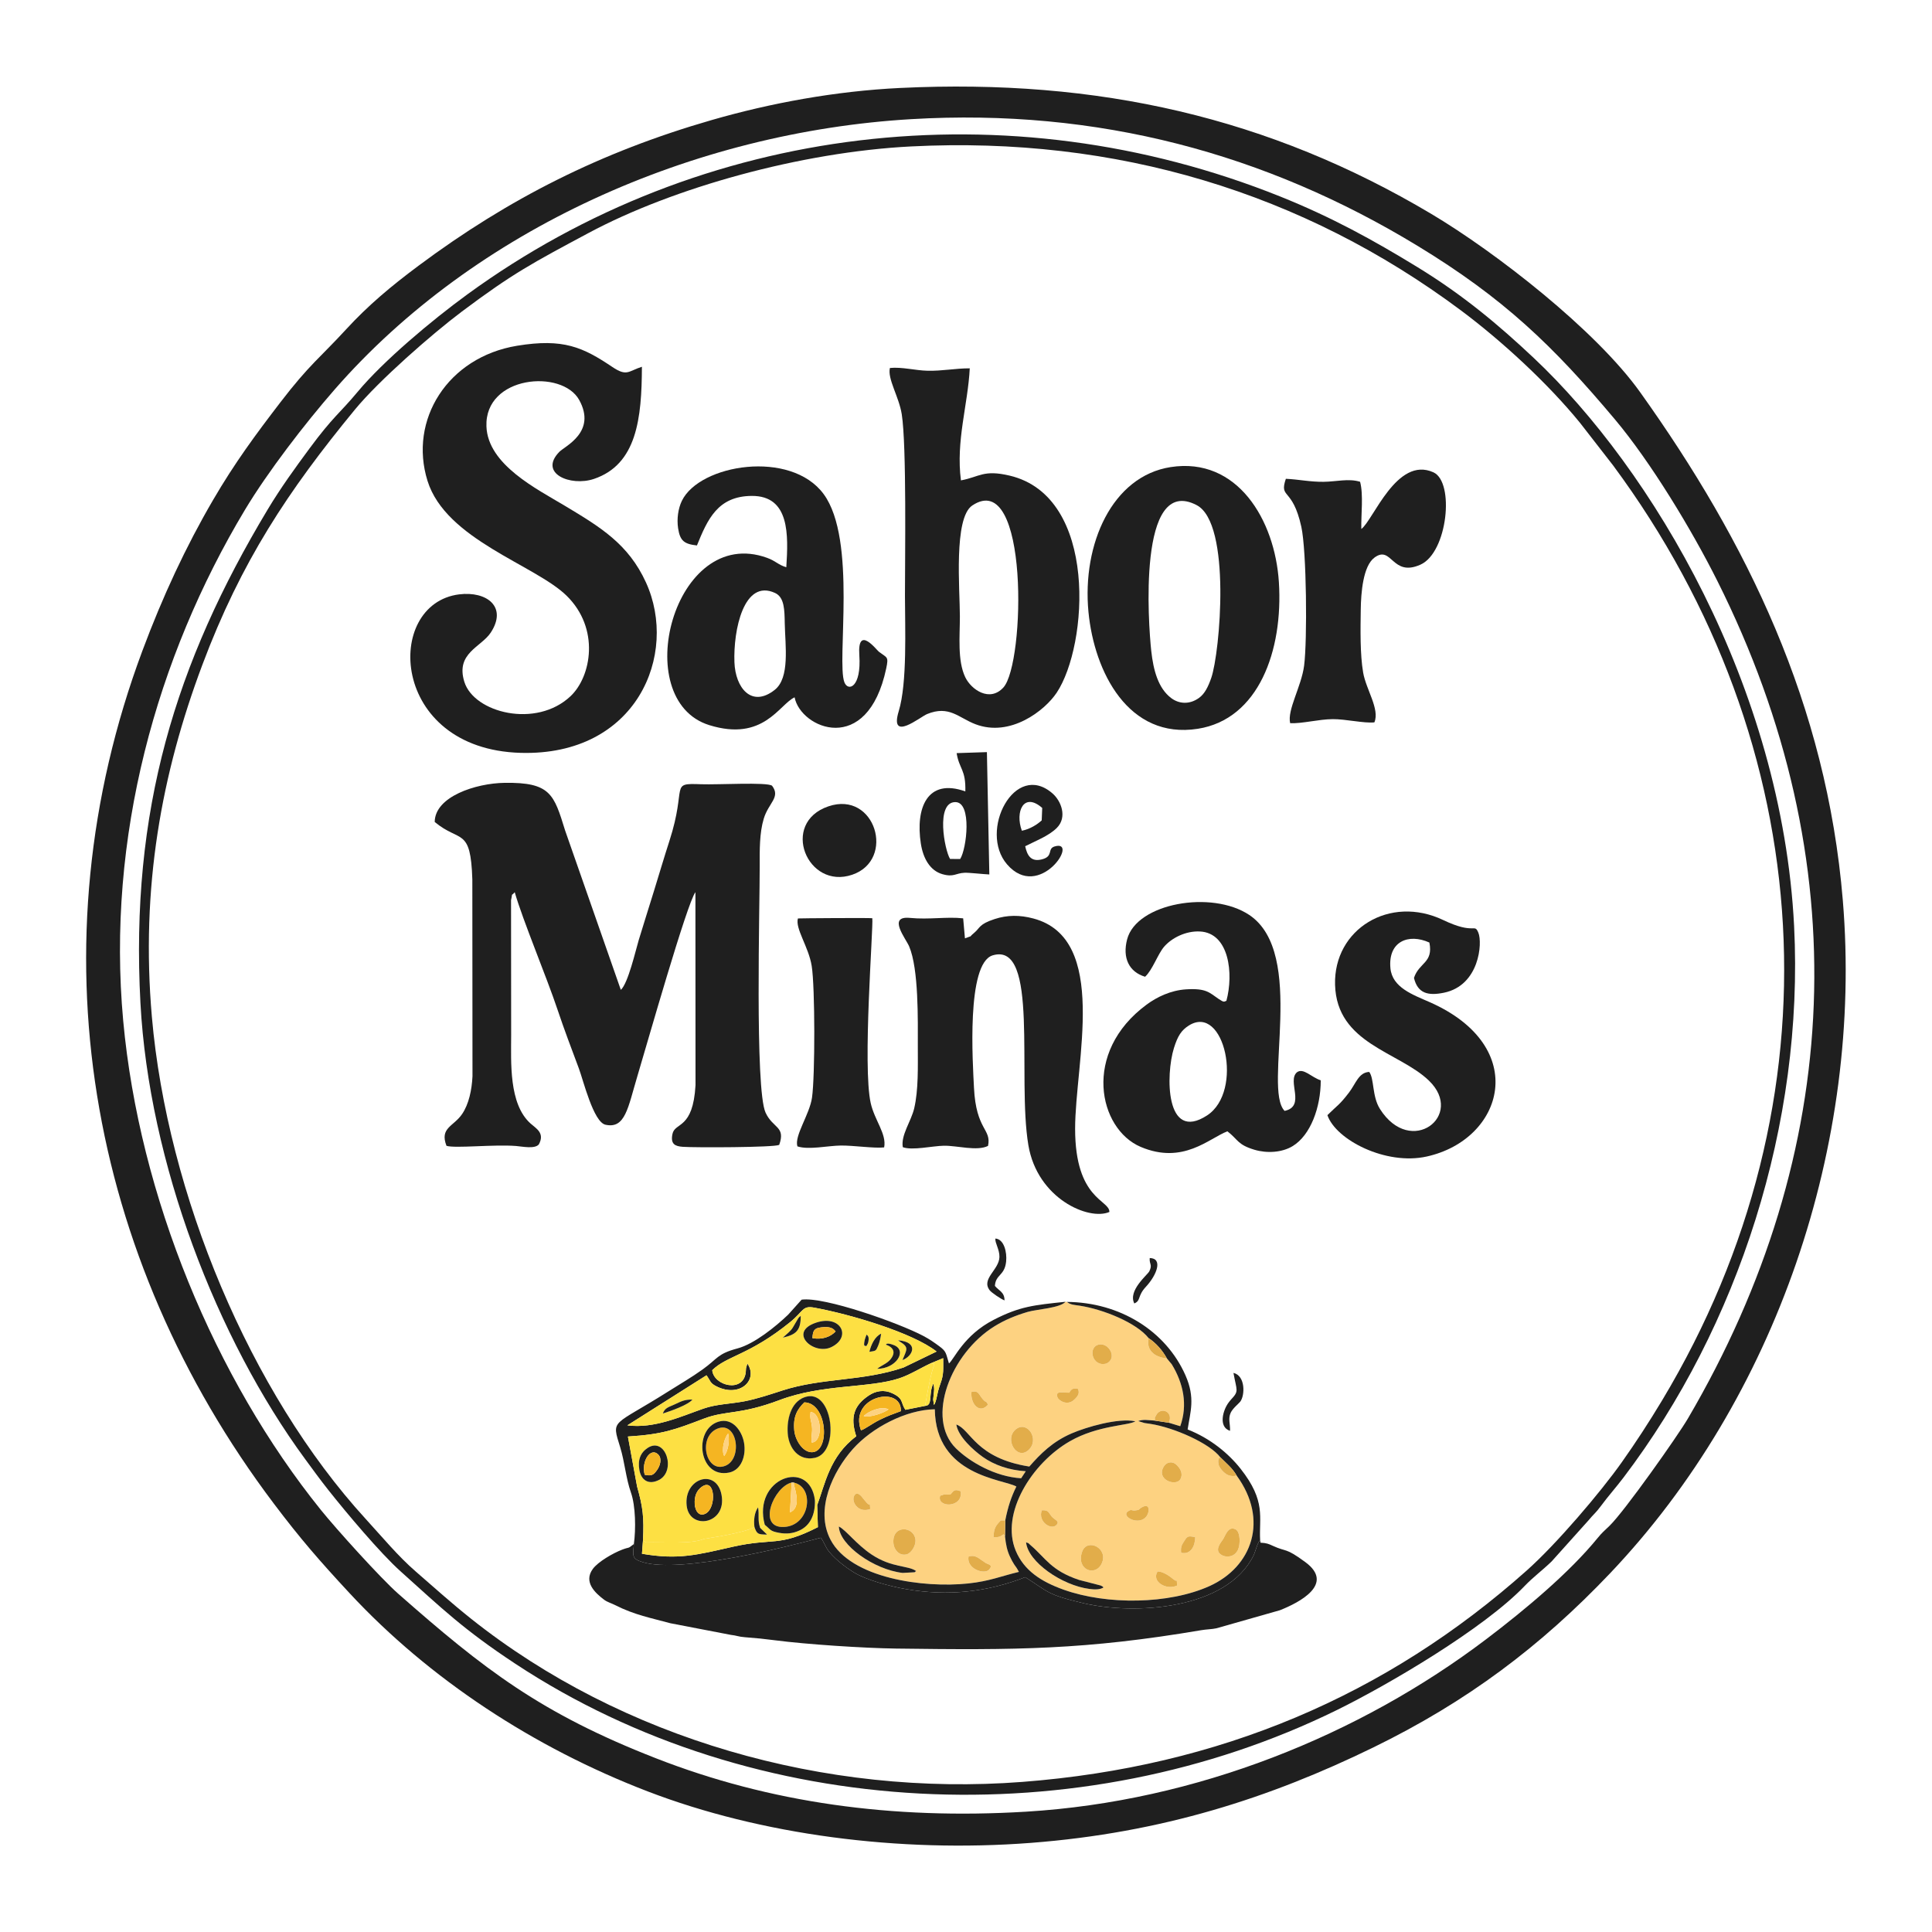 <?xml version="1.0" encoding="UTF-8"?>
<!DOCTYPE svg PUBLIC "-//W3C//DTD SVG 1.1//EN" "http://www.w3.org/Graphics/SVG/1.1/DTD/svg11.dtd">
<!-- Creator: CorelDRAW -->
<svg xmlns="http://www.w3.org/2000/svg" xml:space="preserve" width="2000mm" height="2000mm" version="1.1" style="shape-rendering:geometricPrecision; text-rendering:geometricPrecision; image-rendering:optimizeQuality; fill-rule:evenodd; clip-rule:evenodd"
viewBox="0 0 200000 200000"
 xmlns:xlink="http://www.w3.org/1999/xlink"
 xmlns:xodm="http://www.corel.com/coreldraw/odm/2003">
 <defs>
  <style type="text/css">
   <![CDATA[
    .str0 {stroke:#2D1008;stroke-width:7.62;stroke-miterlimit:22.926}
    .fil0 {fill:#1F1F1F}
    .fil4 {fill:#E2AD4A}
    .fil3 {fill:#F5B522}
    .fil1 {fill:#FDD281}
    .fil2 {fill:#FDE043}
   ]]>
  </style>
 </defs>
 <g id="Camada_x0020_1">
  <g id="_2023012557744">
   <path class="fil0" d="M94316.88 12335.21c19362.7,-1146.22 36746.31,3582.21 52417.69,13108.25 8906.45,5413.93 14014.68,10319.81 20443.84,17975.59 3685.57,4388.83 7907.61,11340.25 10603.36,16722.73 14495.36,28942.6 13123.56,59115.37 -3046.29,86695.74 -1088.25,1856.05 -6550.84,9584.28 -8106.66,11102.91 -608.66,594.17 -746.19,665.53 -1257.23,1291.42 -2893.17,3543.11 -7410.79,7344.61 -11530.56,10465.54 -13094.86,9920.33 -29988.75,16783.16 -47625.28,17847.35 -13898.47,838.88 -26535.05,-934.59 -38282.99,-5517.28 -11978.16,-4672.65 -17815.9,-9216.52 -26707.85,-17044.83 -1798.9,-1583.71 -6401.83,-6680.72 -8004.95,-8670.47 -10979.05,-13625.04 -18795.6,-32470.41 -20465.72,-50636.84 -1742.57,-18951.46 3441.67,-37634.41 12602.14,-52896.48 2361.61,-3934.38 6202.22,-8926.68 9291.98,-12465.14 14486.34,-16589.84 37078.52,-26641.41 59668.52,-27978.49zm-1129.27 -3230.3c-6736.5,325.38 -13442.11,1571.13 -19518.82,3323.82 -11496.38,3315.61 -21028.17,8141.11 -30314.68,15057.53 -2890.43,2152.72 -5252.87,4135.91 -7523.16,6606.9 -2679.35,2916.14 -3800.14,3636.08 -6799.4,7546.68 -2550.28,3324.91 -4729.8,6266.75 -6991.34,10147.82 -2798.01,4801.71 -5185.33,9911.85 -7307.42,15601.12 -11388.11,30529.86 -5635.68,62733.12 13607.26,88254.02 2760.28,3660.96 4756.32,5952.3 7849.36,9284.05 8251.31,8888.4 19085.17,15997.87 30869.47,20521.77 11682.86,4485.35 25985.45,6372.57 39643.85,5326.15 13608.63,-1042.59 24788.65,-4678.66 35428.64,-9864.82 9753.81,-4754.13 17380.06,-10505.19 24554.6,-18055.7 17156.11,-18054.88 26178.22,-44398.8 24081.83,-69651.46 -1683.51,-20282.24 -9919.78,-37111.34 -20986.06,-52608.55 -4592.53,-6431.35 -14947.61,-14484.43 -21609.74,-18448.89 -16756.64,-9972.01 -34467.81,-14031.35 -54984.39,-13040.44z"/>
   <path class="fil0" d="M94318.71 15158.52c21253.24,-1079.51 40573.95,4787.05 56904.96,16965.74 4164.04,3105.52 8978.89,7519.47 12339.22,11647.81l3433.65 4419.4c21415.13,28942.49 23751.55,65661.46 5072.66,96759.97 -1386.1,2307.81 -2749.31,4394.05 -4191.83,6432.33 -2223.6,3142.03 -6754.2,8451.8 -9810.11,11175.77 -14550.56,12970.14 -31862.69,20335.08 -52222.57,21902.15 -20422.01,1571.97 -41458.32,-4466.55 -57079.38,-16889.44 -2056,-1634.93 -3865.07,-3273.13 -5727.29,-4887.89 -1843.96,-1598.95 -3401.22,-3495.78 -5175.41,-5435.13 -11998.83,-13114.3 -20546.29,-33683.49 -22140.88,-51981.38 -1166.72,-13389.56 994.74,-25168.18 5223.1,-36439.61 4010.6,-10691.21 8882.68,-18024.54 15799.58,-26433.83 2463.15,-2994.87 7999.39,-7843.51 11073.84,-10147.78 5285.24,-3961 7266.01,-4998.53 13106.13,-8126.94 8773.67,-4699.84 22011.97,-8383.13 33394.33,-8961.17zm-79780.05 88680.72c882.19,16452.56 7866.68,34703.85 17058.68,47219.4 790.89,1077.05 1526.73,2092.51 2370.77,3159.75 1894.38,2394.75 5392.89,6555.79 7484.85,8433.81 4291.04,3852.81 6519.27,6032.8 11891.18,9576.55 24826.15,16376.53 58455.4,17860.48 85043.21,4797.68 5358.28,-2632.67 15221.26,-8431.64 19449.07,-12852.94 856.57,-895.82 1846.96,-1627.85 2779.3,-2525.84l3822 -4258.06c538.8,-655.72 757.38,-767.19 1284.45,-1484.77 718.67,-978.12 1555.35,-1913.18 2346.24,-2954.8 11879.19,-15650.5 18685.98,-36619.22 17657.44,-57067.94 -1249.02,-24828.33 -14735.06,-47333.32 -26967.99,-58841.04 -3632.05,-3416.48 -7295.72,-6496.65 -12046.52,-9402.4 -4554.58,-2785.84 -8841.53,-5152.79 -14176.64,-7293.54 -28197.12,-11312.86 -59893.29,-7561.71 -84168.93,10139.6 -3673.47,2678.46 -8681.55,6875.48 -11360.82,10098.45 -1841.24,2214.61 -2498.32,2504.59 -4975.37,5856.75 -1458.87,1974.5 -2961.08,4041.67 -4316.93,6299.06 -9566.19,15928.21 -14242.05,31181.36 -13173.99,51100.28z"/>
  </g>
  <g id="_2023012595712">
   <path class="fil0" d="M45001.89 85089.48c2618.83,2187.03 3723.26,481.87 3894.13,5954.19l15.95 20376.27c-71.88,1440.02 -380.36,2871.94 -1065.55,3892.74 -878.73,1308.86 -2353.15,1418.21 -1626.85,3302.63 886.56,283.03 4893.69,-163.89 7204.05,17.9 636.53,50.06 1941.19,335.88 2357.34,-166.13 644.92,-1182.44 -284.14,-1646.14 -860.54,-2162.69 -2266.18,-2031.81 -2005.8,-6365.87 -2005.25,-9151.39l-11.46 -13971.8c206.95,-929.63 -72.72,-286.94 381.19,-818.88 857.47,2968.71 3284.73,8725.18 4434.46,12165.41 663.38,1984.54 1438.91,4030.33 2207.72,6086.75 462.86,1237.83 1506.87,5539.45 2748.89,5816.6 2057.54,458.94 2330.22,-1776.19 3300.68,-5009.74 1010.45,-3366.12 5134.19,-17899.5 6014.04,-19064.05l10.07 19974.65c-260.66,4625.2 -2129.42,3810.52 -2387.27,5056.17 -219.55,1060.8 274.07,1272.23 1071.69,1330.4 1242.86,90.61 9432.47,69.08 9978.66,-199.69 691.07,-1942.31 -664.22,-1697.04 -1414.01,-3345.14 -1114.77,-2450.2 -592.07,-21574.37 -604.09,-25542.9 -5.04,-1624.61 -31.33,-3391.85 418.94,-4883.06 499.5,-1652.85 1766.96,-2211.63 860.55,-3408.07 -517.39,-396.85 -5608.8,-90.33 -7334.93,-154.65 -3353.81,-124.74 -1429.95,98.16 -3289.49,5859.1 -543.4,1683.34 -1063.31,3440.79 -1617.89,5239.91 -518.51,1682.5 -1047.65,3337.32 -1564.2,5041.35 -297.01,979.41 -1098.55,4484.53 -1850.86,5144.83l-5769.61 -16505.62c-1154.49,-3738.64 -1503.8,-4994.64 -6262.68,-4925 -2998.35,43.9 -7218.58,1428.83 -7233.68,4049.91z"/>
   <path class="fil0" d="M66450.13 37967.73c-1411.5,448.03 -1539.59,1042.33 -3061.28,20.7 -3043.38,-2043.28 -5062.32,-2983.81 -9856.44,-2196.82 -7196.49,1181.61 -11246.13,7690.95 -9273.61,13994.73 1905.12,6089.56 11133.14,8687.98 14392.43,11878.19 3472.67,3399.4 2569.33,8367.47 412.51,10404.59 -3562.17,3364.72 -10001.03,1723.61 -10996.38,-1490.08 -922.63,-2979.06 1747.66,-3581.75 2740.21,-5100.36 1743.19,-2666.67 -424.54,-4306.93 -3279.98,-3949.24 -7817.36,979.13 -7196.77,16015.36 6358.32,16406.06 12032,346.51 16377.53,-10195.12 12987.08,-17632.97 -1818.7,-3990.07 -4714.69,-5730.46 -8382.86,-7933.43 -2912.49,-1749.34 -7988.52,-4259.38 -8134.78,-8223.72 -194.37,-5268.44 7831.06,-5963.42 9606.69,-2732.66 1821.22,3313.54 -1478.34,4770.06 -2052.5,5355.69 -2194.86,2239.05 1149.17,3627.06 3573.07,2809.86 4449.57,-1499.88 4949.62,-6285.61 4967.52,-11610.54z"/>
   <path class="fil0" d="M99367.11 63820.79c0,-2770.14 -668.97,-10191.77 1283.69,-11494.2 5888.75,-3927.97 5484.07,16358.79 3218.46,18843.11 -1412.06,1548.26 -3327.81,229.89 -3948.96,-1071.42 -816.64,-1710.75 -553.19,-4245.68 -553.19,-6277.49zm108.8 -14091.5c-534.73,-4098.58 720.99,-7818.76 913.4,-11599.91 -1480.3,-5.03 -2826.91,282.75 -4346.64,250.86 -1295.72,-26.84 -2671.7,-412.79 -3919.03,-286.94 -273.52,1127.36 936.62,2962 1224.68,4785.73 515.71,3265.44 330.01,15081.25 332.53,18810.67 2.23,3273.82 250.02,8994.77 -643.81,11930.76 -991.99,3258.44 2220.03,591.5 2932.63,299.8 2294.7,-938.57 3264.32,387.35 5010.59,1051.85 3611.95,1373.74 7165.16,-1407.87 8400.47,-3253.14 3270.75,-4885.29 4334.34,-20316.41 -4866.55,-22483.3 -2717.56,-639.89 -3095.4,132.28 -5038.27,493.62z"/>
   <path class="fil0" d="M76027.74 68556.46c-123.62,-3314.94 965.7,-8676.79 4210.44,-7170.21 976.89,453.63 972.14,1771.16 999.55,3142.11 46.14,2329.09 549.27,5636.48 -1042.62,6889.69 -2395.38,1886.1 -4068.65,-211.71 -4167.37,-2861.59zm-3881.27 -12090.46c1095.47,-2695.19 2147.31,-5106.23 5670.04,-5129.44 3949.24,-26.01 3795.14,4042.36 3581.47,7383.31 -856.07,-249.47 -1053.8,-634.57 -1997.41,-975.77 -9638.86,-3484.7 -14377.04,14713.76 -5971.81,17321.98 5612.15,1741.51 7220.82,-2133.89 8829.21,-2880.34 608,3205.59 7534.05,6208.14 9483.92,-2994.99 265.96,-1254.6 92.85,-1074.22 -756.23,-1720.26 -256.74,-195.49 -2244.64,-2833.06 -2028.18,360.22 226.82,3341.79 -1167.06,3797.09 -1548.53,2791.95 -833.42,-2194.29 1336.54,-14732.5 -2140.33,-19469.57 -3403.59,-4636.94 -12842.76,-3106.58 -14682.72,694.43 -382.03,788.95 -536.41,1870.44 -389.58,2832.5 200.52,1315.3 632.34,1636.64 1950.15,1785.98z"/>
   <path class="fil0" d="M95012.36 108336.84c0,2047.2 72.43,4497.11 -374.48,6397.2 -316.59,1345.21 -1397.8,2777.69 -1181.33,4021.66 977.17,363.86 3069.67,-128.64 4243.73,-150.46 1359.76,-25.45 3447.5,593.18 4580.17,17.34 376.99,-1782.62 -1239.51,-1600.28 -1454.29,-6016 -121.1,-2488.51 -818.32,-12881.92 1936.44,-13709.19 4850.05,-1456.52 2502.77,12551.35 3693.05,19647.16 931.03,5548.95 6266.31,7843.65 8387.61,6917.38 31.33,-1264.95 -3543.15,-1257.12 -3548.18,-8600.72 -4.76,-6864.52 3547.34,-19694.42 -4323.99,-21780.21 -1396.96,-370.28 -2686.52,-373.64 -4018.32,62.93 -1626.84,533.05 -1484.49,902.78 -2097.81,1415.97 -722.39,604.65 26.29,186.82 -964.58,578.08l-183.47 -2071.8c-1696.76,-190.46 -3521.33,149.35 -5520.14,-45.59 -2352.87,-229.33 -419.79,2128.58 -70.2,2953.61 995.91,2352.59 895.51,7587.47 895.79,10362.64z"/>
   <path class="fil0" d="M123056.64 106169.4c3680.47,-2343.65 5736.89,6804.39 1896.17,9301.29 -4342.17,2822.72 -4281.21,-4254.63 -3427.37,-6978.07 392.94,-1253.76 764.34,-1834.64 1531.2,-2323.22zm-4518.64 -5057.01c761.82,-683.24 1316.13,-2352.6 1975.03,-3113.3 769.66,-888.51 2214.72,-1648.1 3707.88,-1572.59 3034.99,153.54 3492.25,4382.44 2737.14,7174.68 -248.07,88.93 -224.3,205 -835.1,-211.43 -918.44,-626.47 -1243.14,-1101.07 -3319.69,-974.38 -1637.48,99.57 -3069.39,816.36 -4108.37,1583.22 -6710.14,4952.13 -4982.34,12871.85 -610.8,14726.91 4408.45,1870.44 7096.09,-906.97 8978.27,-1612.02 1117.29,861.38 1029.75,1377.66 2793.64,1907.07 1293.2,388.19 2867.18,296.17 3971.88,-382.59 1841.08,-1130.71 2897.95,-4001.81 2896.28,-6804.39 -953.96,-298.13 -1803.6,-1332.07 -2466.7,-829.5 -1056.32,904.45 956.47,3523.01 -1275.58,3995.1 -2272.89,-2305.33 2303.09,-16298.11 -3654.74,-20281.74 -3882.67,-2596.18 -11665.63,-1232.79 -12647.56,2524.03 -501.45,1918.26 190.74,3369.2 1858.42,3870.93z"/>
   <path class="fil0" d="M119176.2 67372.61c-289.73,-2662.47 -1452.61,-18301.67 4704.35,-15080.14 3615.3,1891.7 2409.08,15289.05 1510.22,17879.64 -329.45,949.21 -689.11,1657.05 -1267.47,2074.04 -996.46,718.76 -2087.74,622.55 -2890.68,12.31 -1333.19,-1013.53 -1836.31,-2862.99 -2056.42,-4885.85zm2005.8 -19019.3c-6045.36,942.21 -9175.72,7961.39 -8505.91,14986.16 594.86,6238.06 4154.79,13225.08 11315.77,12105.28 6295.95,-984.72 8849.34,-8091.72 8398.24,-15178.58 -410.84,-6452.85 -4308.34,-12988.2 -11208.1,-11912.86z"/>
   <path class="fil0" d="M141743.13 110966.59c-1092.12,44.47 -1390.8,1209.02 -2088.58,2124.1 -1011.57,1327.04 -1179.93,1295.16 -2241.01,2349.8 866.42,2546.96 6037.82,5223.97 10279.59,4282.6 7986.28,-1772 10769.57,-11354.92 317.14,-15977.04 -1731.44,-765.74 -3888.26,-1506.59 -4075.08,-3518.82 -257.3,-2772.94 1870.16,-3633.49 4033.69,-2654.92 424.26,2123.82 -1061.35,2043.56 -1596.08,3660.89 382.03,1594.97 1440.59,1874.08 3100.15,1533.44 3685.23,-756.23 3997.9,-5160.77 3570.28,-6200.58 -434.05,-1055.76 -327.21,257.29 -3646.35,-1324.25 -5528.25,-2634.5 -11354.08,937.18 -11192.43,6703.72 171.72,6117.8 6595.2,6915.7 9714.09,9916.85 3756.82,3615.02 -1872.67,7976.49 -5067.63,2937.1 -826.99,-1304.66 -576.97,-3112.74 -1107.78,-3832.89z"/>
   <path class="fil0" d="M140923.13 54760.85c-36.07,-1474.15 232.97,-3551.82 -127.25,-4886.97 -1190.56,-370.28 -2471.17,-8.11 -3794.57,2.8 -1429.96,11.74 -2534.38,-250.03 -3890.22,-312.12 -710.65,2123.82 682.11,805.74 1600.55,4962.2 549.56,2486.56 626.75,11785.06 289.74,14382.92 -279.95,2158.22 -1769.48,4584.09 -1444.5,5954.75 1282.85,52.58 2908.3,-405.24 4395.87,-418.94 1351.37,-12.31 3264.04,449.43 4322.03,334.2 581.16,-1355 -858.31,-3398.28 -1160.91,-5148.74 -331.41,-1916.86 -276.59,-4542.41 -249.19,-6520.81 24.33,-1745.98 233.25,-4523.67 1431.08,-5397.09 1800.24,-1312.21 1788.77,2064.54 4749.37,740.01 2816.29,-1259.63 3552.94,-8556.25 1342.7,-9557.47 -3801.01,-1722.21 -6233.86,4983.74 -7464.7,5865.26z"/>
   <path class="fil0" d="M82600 95076.81c-298.96,1055.2 1104.7,2919.76 1427.16,4918.01 349.87,2166.89 352.11,11408.9 32.17,13628.92 -254.5,1764.45 -1848.35,3942.8 -1513.3,5047.5 1157.28,386.79 3151.05,-71.03 4496.83,-86.41 1304.94,-15.11 3459.53,308.47 4483.12,194.09 276.6,-1380.46 -984.16,-2799.23 -1386.61,-4568.71 -865.86,-3806.6 278.27,-18185.04 161.93,-19156.06 -283.86,-50.62 -7648.72,5.04 -7701.3,22.66z"/>
   <path class="fil0" d="M98350.23 88917.62c-575,-927.11 -1509.1,-5884.28 546.48,-5884.56 1744.58,0 1176.29,4846.98 499.77,5891.27l-1046.25 -6.71zm679.6 -10954.43c270.72,1676.62 967.38,1684.73 900.26,3963.21 -3949.79,-1412.62 -5169.16,1731.45 -4606.46,5392.62 239.68,1559.72 961.23,2808.17 2227.3,3173.42 1189.16,342.88 1375.42,-107.67 2311.48,-144.03 481.87,-18.74 1900.92,148.79 2552.56,175.36l-250.59 -12664.34 -3134.55 103.76z"/>
   <path class="fil0" d="M85756.93 83472.42c-5034.64,1711.87 -2202.97,8672.32 2468.1,7078.47 4524.23,-1543.78 2393.42,-8731.88 -2468.1,-7078.47z"/>
   <path class="fil0" d="M105782.76 85997.57c-725.74,-1964.97 191.3,-4045.44 2107.6,-2359.3l-52.85 1288.72c-445.8,403.85 -1176.86,896.07 -2054.75,1070.58zm343.72 1603.91c1002.62,-517.95 2430.9,-1052.96 3272.15,-1893.93 1113.37,-1113.37 448.59,-2788.04 -427.34,-3557.97 -3917.91,-3443.87 -7693.74,3883.23 -4720.84,7328.78 3344.3,3875.68 7544.68,-2631.99 4929.48,-1855.9 -816.92,242.47 -70.76,1030.03 -1344.1,1344.1 -1159.8,285.82 -1513.86,-478.52 -1709.35,-1365.08z"/>
  </g>
  <g id="_2023012595424">
   <path class="fil1" d="M119832.31 162674.53c557.16,4.96 1211.14,452.26 1645.05,815.37 515.46,431.35 272.44,-316.46 387.1,639.55 -1099.25,523.82 -2703.44,-378.62 -2032.15,-1454.92zm-5786.26 -818.29c-660.42,1404.99 -2682.21,646.35 -2021.75,-1227.01 513.78,-1457.44 2769.12,-362.99 2021.75,1227.01zm14111.74 -1431.09c-351.64,752.84 -1138.39,826.56 -1626.63,585.74 -922.98,-455.3 -155.47,-1315.84 85.4,-1677.07 233.3,-349.96 519.66,-1403.55 1288.81,-1014.58 509.79,257.81 503.91,1567.5 252.42,2105.91zm-21939.14 -764.68c441.38,179.33 89.03,-25.23 475.52,304.62 1564.94,1335.51 2094.63,2611.85 5002.68,3586.01l2250.58 582.19c236.1,117.61 151.67,72.03 291.79,198.84 -396.13,252.98 -967.68,218 -1464.4,153.75 -2845.59,-367.99 -6352.49,-2795.42 -6556.17,-4825.41zm16050.69 1081.09c-60.04,-569.55 51.33,-787.06 276.32,-1140.42 348.24,-546.76 388.78,-655.86 1181.84,-470.25 -7.47,895.45 -453.94,1841.94 -1458.16,1610.67zm-14423.15 -4394.9c704.43,-48.69 689.84,229.35 998.78,613.65 317.7,395.17 886.33,484 537.69,884.96 -537.57,618.29 -1977.26,-311.5 -1536.47,-1498.61zm10871.96 570.11c-766.55,1131.11 -2718.87,56.21 -1955.19,-457.5 410.64,-276.2 333.45,-49.09 763.08,-99.58 521.98,-61.28 280.68,-87.23 655.5,-308.14 886.77,-522.62 822.77,442.98 536.61,865.22zm3481.47 -3809.68c-438.62,833.44 -2621.56,62.56 -1692.06,-1339.31 233.91,-352.79 776.75,-587.22 1271.03,-138.84 355.39,322.42 736.61,878.58 421.03,1478.15zm-17028.09 -5154.91c1185,-937.61 2502.96,1079.86 1282.9,2171.27 -1212.58,1084.66 -2532.58,-1182.52 -1282.9,-2171.27zm-3603.2 -3326.2c527.66,736.5 487.24,264.57 700.52,790.23 -863.19,991.47 -1804.52,-56.25 -1709.06,-1316.52 645.83,-178.62 739.94,151.35 1008.54,526.29zm9128.89 -457.61c163.11,-336.41 383.02,-527.14 898.92,-390.82 179.58,446.23 25.87,744.05 -443.42,1159.49 -674.93,597.5 -1570.09,69.32 -1693.14,-315.89 -234.51,-734.38 691.88,-420.2 1237.64,-452.78zm3840.51 -3015.22c-1485.03,412.12 -1982.78,-1736.32 -760.41,-1968.75 1029.05,-195.6 1931.57,1421.46 760.41,1968.75zm13484.49 11602.38c-693.92,142.12 -1086.49,-82.63 -1488.98,-512.78 -118.17,-126.29 -340.44,-414.36 -384.61,-642.99 -130.45,-675.41 136.88,-696.44 185.77,-734.06 -1093.85,-1448.68 -4788.88,-3086.18 -7229.35,-3463.8 -194.77,-30.14 -434.71,-56.89 -621.8,-90.55l-651.78 -201.16c457.53,-206.12 1116.71,-87.03 1719.08,-49.77 18.19,-636.39 -58.32,-160.47 109.66,-514.62 468.29,-987.23 1858.61,-424.52 1337.51,734.77l1181.48 359.95c792.02,-2214.84 322.89,-4440.83 -877.26,-6408.22l-511.1 -616.36c-1281.82,-114.86 -2167.91,-855.47 -1877.92,-2085.4 -1247.52,-1596.44 -4721.55,-2999.23 -7161.23,-3368.93 -476.88,-72.28 -936.9,-79.96 -1305.68,-387.38l-143.8 -15.03c-569.99,654.74 -2986.04,773.95 -3904.19,1044.6 -1273.7,375.46 -2383.66,834.11 -3445.29,1490.38 -4544.38,2809.21 -7151.67,9518.42 -4002.25,12630.11 1414.35,1397.35 4068.17,2947.89 6759.46,3104.36l478.2 -727.1c-1742.55,-110.73 -3272.79,-644.26 -4457.02,-1485.78 -966.05,-686.48 -2548.17,-2108.54 -2733.03,-3351.18 1499.66,521.25 1993.45,3477.99 7557.88,4351.96 1164.29,-1330.23 2408.73,-2581.83 4379.4,-3430.86 1486.34,-640.39 4792.83,-1629.82 6598.99,-1252.63 -715.91,458.53 -3879.56,400.65 -6780.33,2063.53 -3912.26,2242.74 -7218.67,7452.9 -5606.76,11328.98 856.18,2058.81 2643.71,3212.42 4971.81,4041.23 4484.73,1596.63 10884.51,1514.72 15069.38,-367.35 4456.83,-2004.37 6165.28,-6868.92 2833.76,-11443.92z"/>
   <path class="fil0" d="M65618.56 159839.36c-712.79,558.04 -366.19,254.54 -1218.46,581.95 -938.38,360.51 -2488.44,1247.68 -3033.29,1995.69 -980.55,1346.14 226.07,2475.57 1177.64,3190 334.73,251.33 748.77,355.67 1138.22,554.44 1989.94,1015.61 3751.88,1340.66 5720.78,1877.07l6264.27 1205.75c569.67,57.92 773.39,189.49 1413.3,237.34 1217.22,91.07 2052.18,177.82 3117,316.78 3296.34,430.19 9254.06,816.49 12539.09,860.5 12429.26,166.46 19589.21,136.44 31639.58,-1906.1 525.57,-89.07 1054.07,-86.07 1549.62,-192.97l6568.37 -1868.4c2026.63,-802.14 5714.39,-2713.31 2631.56,-4982.52 -2116.17,-1557.67 -1886.87,-1002.91 -3375.53,-1690.51 -418.52,-193.33 -621.4,-285.35 -1263.95,-320.73l-38.1 -260.77c-328.73,369.18 -463.25,1141.78 -685.56,1591.2 -2776.92,5613.64 -12312.18,6180.23 -17637.5,4928.19 -3818.8,-897.84 -3579.34,-1171.96 -5992.62,-2686.45 -3883.48,1520.81 -7955.29,1996.89 -12325.09,1238.53 -1755.67,-304.7 -4098.24,-951.33 -5342,-1691.9 -925.78,-551.21 -2324.26,-1629.58 -2856.71,-2500.88 -184.85,-302.55 -386.7,-785.43 -627.52,-1131.03 -3575.73,969.56 -14532.97,3695.83 -18412.25,2540.98 -1234.81,-367.59 -1033.96,-676.01 -950.85,-1886.16z"/>
   <path class="fil1" d="M100258.41 161138.29c588.14,-200.84 944.57,76.72 1366.89,377.67l416.56 285.83c269.92,163.83 815.13,178.9 329.21,702.56 -471.81,508.42 -2322.74,-74.64 -2112.66,-1366.06zm-7764 -1323.39c-220.48,-2000.77 2128.29,-1868.72 2272.93,-421.08 60.76,607.81 -444.55,1412.59 -936.7,1520.32 -771.88,168.91 -1272.71,-522.85 -1336.23,-1099.24zm-5654.54 -1792.33c709.03,345.12 1822.95,1855.85 3382.41,2896.85 2102.95,1403.87 3789.49,1112.24 4621.29,1718.77 -27.74,26.14 -76.47,18.39 -94.58,64.28 -18.23,46.22 -72.76,49.05 -99.07,58.61l-1211.42 66.04c-3003.26,-347.84 -6554.97,-2909.32 -6598.63,-4804.55zm3245.21 -1813.07c-1239.65,480.96 -2024.71,-778.79 -1637.46,-1400.43 295.51,-474.41 733.94,76.63 918.91,336.28l380.34 449.98c426.68,438.15 247.02,-242.94 338.21,614.17zm7241.18 -1370.45l353 -118.65c42.53,-5.8 82.87,-10.52 130.84,-14.59 106.54,-9.04 328.77,25.98 567.39,14.87 348.96,-358.83 371.47,-623.08 1074.78,-345.28 268.01,1771.38 -2538.85,1718.05 -2126.01,463.65zm6712.57 4202.85l-145.16 -217.07c-349.8,237.7 -383.94,307.82 -1043.28,313.62 32.98,-937.62 206.88,-1170.01 744.41,-1742.8l470.17 -5.23c275.96,-1401.03 621.6,-2443.87 1150.62,-3504.38 -1350.5,-781.59 -8359.34,-1087.25 -8443.41,-7999.18 -3000.87,50.13 -6516.44,1907.62 -8481.99,4114.02 -2081.4,2336.41 -3947.08,6276.26 -2314.82,9388.5 2098.95,4002.05 9636.96,5023.34 14255.01,4530.51 2231.64,-238.18 3379.25,-753.01 5247.77,-1199.03l-191.76 -339c-18.43,-28.95 -43.58,-67.2 -63.81,-97.99 -29.66,-45.17 -173.02,-237.42 -240.62,-341.2 -147.91,-227.03 -290.87,-496.43 -442.74,-825.12 -294.11,-636.6 -415.92,-1255.64 -500.39,-2075.65z"/>
   <path class="fil0" d="M104064.97 157390.42l-26.14 1651.48c84.47,820.01 206.28,1439.05 500.39,2075.65 151.87,328.69 294.83,598.09 442.74,825.12 67.6,103.78 210.96,296.03 240.62,341.2 20.23,30.79 45.38,69.04 63.81,97.99l191.76 339c-1868.52,446.02 -3016.13,960.85 -5247.77,1199.03 -4618.05,492.83 -12156.06,-528.46 -14255.01,-4530.51 -1632.26,-3112.24 233.42,-7052.09 2314.82,-9388.5 1965.55,-2206.4 5481.12,-4063.89 8481.99,-4114.02 84.07,6911.93 7092.91,7217.59 8443.41,7999.18 -529.02,1060.51 -874.66,2103.35 -1150.62,3504.38zm-14939.14 -9332.06c-1269.27,-3504.89 4225.88,-4716.99 4132.34,-1978.82 -881.29,323.18 -1368.65,496.2 -2195.54,902.64 -786.3,386.5 -1632.29,1034.49 -1936.8,1076.18zm6638.85 -2521.78l-2040.46 405.44c-519.98,-766.99 -139.52,-1145.53 -1358.54,-1714.77 -856.5,-399.97 -1711.17,-244.53 -2418.44,227.07 -1499.94,1000.15 -1979.66,2191.74 -1309.01,4231.64 -2769.48,2068.29 -3238.85,4992.64 -4043.34,7124.25l72.23 2280.68c-4117.7,2099.63 -4565.44,1074.18 -8817.07,2031.19 -3650.57,821.69 -5594.93,1379.88 -9393.42,721.74l102.98 -1361.93c126.17,-2415.77 -9.19,-3474.99 -606.85,-5593.45l-950.45 -5179.41c3609,-224.99 4850.24,-705.04 7871.5,-1854.77 2294.6,-873.26 3693.39,-362.23 7818.17,-1916.5 4459.62,-1680.43 9266.97,-1216.13 12407.68,-2257.65 1120.71,-371.67 2235.15,-1085.18 3254.96,-1552.39l1284.9 -533.93c-8.04,1132.67 84.75,1643.29 -295.91,2665.66 -393.85,1057.91 -362.47,1766.74 -658.22,2187.14l-84.79 -562.4c0.52,-79.87 40.49,-394.37 49.85,-485.44 54.13,-526.61 94.38,-658.73 -29.98,-1181.35 -533.7,1058.39 -17.47,2280.68 -855.79,2319.18zm-22033.84 -3695.19c1515.44,-1497.69 3859.01,-1562.5 8066.54,-4976.21 1407.83,-1142.22 1247.48,-1725.44 2495.8,-1496.93 3791.69,694.12 10188.64,2604.45 12662.41,4542.57l-3410.11 1648.13c-4250.07,1455.72 -8402.83,1042.36 -12571.06,2389.03 -1234.17,398.72 -2644.44,874.09 -3938.89,1119.11 -1430.38,270.76 -2869.15,284.79 -4198.54,746.25 -2314.7,803.45 -5095.1,2103.38 -7894.12,1738.08l8194.07 -5182.41c441.38,617.6 341.28,807.37 1047.95,1157.13 2408.85,1192.19 4338.42,-669.54 3182.33,-2378.99l-135.04 465.69c-20.03,127.41 -15.2,265.25 -29.51,407.09 -224.71,2229.39 -3330.36,1447.76 -3471.83,-178.54zm-8112.28 17997.97c-83.11,1210.15 -283.96,1518.57 950.85,1886.16 3879.28,1154.85 14836.52,-1571.42 18412.25,-2540.98 240.82,345.6 442.67,828.48 627.52,1131.03 532.45,871.3 1930.93,1949.67 2856.71,2500.88 1243.76,740.57 3586.33,1387.2 5342,1691.9 4369.8,758.36 8441.61,282.28 12325.09,-1238.53 2413.28,1514.49 2173.82,1788.61 5992.62,2686.45 5325.32,1252.04 14860.58,685.45 17637.5,-4928.19 222.31,-449.42 356.83,-1222.02 685.56,-1591.2 -129.28,-2376.83 639.95,-4017.76 -2026.71,-7396.02 -1265.51,-1603.23 -3146.82,-3147.22 -5477.68,-4063.45 270.57,-1818.67 817.61,-3245.21 -225.47,-5607.88 -2029.5,-4597.15 -6801.47,-7557.12 -12272.79,-7595.3 368.78,307.42 828.8,315.1 1305.68,387.38 2439.68,369.7 5913.71,1772.49 7161.23,3368.93 717.63,476.29 1404.27,1216.42 1877.92,2085.4l511.1 616.36c1200.15,1967.39 1669.28,4193.38 877.26,6408.22l-1181.48 -359.95 -1447.17 -220.15c-602.37,-37.26 -1261.55,-156.35 -1719.08,49.77l651.78 201.16c187.09,33.66 427.03,60.41 621.8,90.55 2440.47,377.62 6135.5,2015.12 7229.35,3463.8 641.23,636.84 1238.92,1113.24 1687.82,1889.83 3331.52,4575 1623.07,9439.55 -2833.76,11443.92 -4184.87,1882.07 -10584.65,1963.98 -15069.38,367.35 -2328.1,-828.81 -4115.63,-1982.42 -4971.81,-4041.23 -1611.91,-3876.08 1694.5,-9086.24 5606.76,-11328.98 2900.77,-1662.88 6064.42,-1605 6780.33,-2063.53 -1806.16,-377.19 -5112.65,612.24 -6598.99,1252.63 -1970.67,849.03 -3215.11,2100.63 -4379.4,3430.86 -5564.43,-873.97 -6058.22,-3830.71 -7557.88,-4351.96 184.86,1242.64 1766.98,2664.7 2733.03,3351.18 1184.23,841.52 2714.47,1375.05 4457.02,1485.78l-478.2 727.1c-2691.29,-156.47 -5345.11,-1707.01 -6759.46,-3104.36 -3149.42,-3111.69 -542.13,-9820.9 4002.25,-12630.11 1061.63,-656.27 2171.59,-1114.92 3445.29,-1490.38 918.15,-270.65 3334.2,-389.86 3904.19,-1044.6 -3282.19,347.64 -4712.84,467.65 -7439.91,1868.92 -3100.57,1593.24 -4084.48,4069.89 -4625.81,4514.63 -329.73,-1055.99 -243.54,-1227.21 -1004.02,-1783.41 -541.32,-395.89 -983.31,-712.31 -1628.18,-1054.43 -2572.15,-1364.61 -10290.22,-4091.56 -12619.19,-3765.31l-1395.64 1554.39c-1285.38,1230.41 -3497.34,3025.69 -5239.22,3491.9 -2117.61,566.76 -2033.38,1046.16 -3615.47,2178.59 -1180.4,844.91 -2289.24,1478.02 -3522.65,2258.29 -5864.45,3709.82 -5930.85,2804.78 -5006.63,5806.25 463.34,1504.57 580.27,3173.49 1111.04,4683.46 485.44,1380.92 515.22,3806.28 302.03,5326.88z"/>
   <path class="fil2" d="M71082.56 155862.34c-310.7,-2878.26 3093.58,-3908.23 3610.64,-1110.12 564.95,3057.32 -3331.92,3692.15 -3610.64,1110.12zm-4033.91 -5975.83c1850.65,-1203.39 2990.92,2383.3 1168.17,3316.84 -1080.06,553.16 -1841.06,17.99 -2026.11,-1016.09 -194.37,-1086.17 131.08,-1828.1 857.94,-2300.75zm7320.66 -2711.96c1462.79,-453.62 2438.03,964.97 2650.95,2165.31 246.82,1391.2 -301.63,2839.24 -1530.52,3097.14 -3162.61,663.61 -3768.5,-4441.32 -1120.43,-5262.45zm8903.34 -2526.42c2925.03,-1070.18 3745.48,5660.77 1108.04,6256.59 -1709.69,386.22 -2725.11,-1021.97 -2832.53,-2517.19 -103.42,-1440.09 314.54,-3223.54 1724.49,-3739.4zm-16713.04 14833.76l337.61 193.29c1811.47,-55.45 4643.08,196.37 5997.3,-370.43 83.87,-35.1 3976.5,-547.04 5209.31,-1218.09 -106.62,-705.28 4.24,-1540.32 372.63,-2047.74 142,845.47 -72.16,1311.24 217.67,2131.13l474.49 -325.01c-1310.73,-4813.07 4651.63,-6957.63 5190.76,-2541.74 251.02,203.72 124.05,-312.14 235.51,506.91 804.49,-2131.61 1273.86,-5055.96 4043.34,-7124.25 -670.65,-2039.9 -190.93,-3231.49 1309.01,-4231.64 707.27,-471.6 1561.94,-627.04 2418.44,-227.07 1219.02,569.24 838.56,947.78 1358.54,1714.77l2040.46 -405.44c181.34,-1048.56 629.48,-3618.91 952.53,-4214.13 -176.66,-212.88 322.17,-138.88 -362.59,-194.73 -1019.81,467.21 -2134.25,1180.72 -3254.96,1552.39 -3140.71,1041.52 -7948.06,577.22 -12407.68,2257.65 -4124.78,1554.27 -5523.57,1043.24 -7818.17,1916.5 -3021.26,1149.73 -4262.5,1629.78 -7871.5,1854.77l950.45 5179.41c597.66,2118.46 733.02,3177.68 606.85,5593.45z"/>
   <path class="fil2" d="M68616.95 146323.84c220.31,-614.48 611.28,-649.06 1337.59,-993.58 598.77,-284 964.64,-462.22 1726.68,-446.23 -447.78,554.52 -2275.85,1200.79 -3064.27,1439.81zm23099.63 -7118.85c9.75,-3.96 8.03,-283.31 828.76,45.18 1402.23,561.27 233.78,2444.47 -1739.08,2448.1 485.76,-387.33 1052.83,-547.84 1417.78,-1029.52 826.57,-1091.05 -487.36,-1451.56 -507.46,-1463.76zm-2039.99 153.63c-109.37,-123.65 -335.04,186.5 -158.27,-665.29 23.35,-112.34 155.44,-441.27 187.14,-534.93 69.6,87.63 297.63,134.16 186.21,727.22 -42.3,225.15 -136.84,330.45 -215.08,473zm3746.6 1434.66c445.78,-1096.05 700.88,-1312.01 -252.33,-1900.03l-201.57 -146.71c2213.45,178.53 1517.97,1662.44 453.9,2046.74zm-3424.14 -855.31c174.42,-726.26 547.92,-1564.98 1215.3,-1878.44 -61.93,448.54 -147.68,869.06 -317.9,1268.95 -233.59,548.6 -229.63,503.59 -897.4,609.49zm-5513.62 -3019.94c2556.92,-851.95 3723.09,1486.06 1577.89,2532.58 -1819.75,887.73 -4552.13,-1541.59 -1577.89,-2532.58zm-3450.45 1553.95c368.71,-340.33 818.17,-670.94 1037.12,-1045.96l571.95 -976.84c129.77,-158.71 110.58,-113.93 247.5,-232.02 9.95,1519.52 -487.56,1947.67 -1856.57,2254.82zm-7304.14 3369.41c141.47,1626.3 3247.12,2407.93 3471.83,178.54 14.31,-141.84 9.48,-279.68 29.51,-407.09l135.04 -465.69c1156.09,1709.45 -773.48,3571.18 -3182.33,2378.99 -706.67,-349.76 -606.57,-539.53 -1047.95,-1157.13l-8194.07 5182.41c2799.02,365.3 5579.42,-934.63 7894.12,-1738.08 1329.39,-461.46 2768.16,-475.49 4198.54,-746.25 1294.45,-245.02 2704.72,-720.39 3938.89,-1119.11 4168.23,-1346.67 8320.99,-933.31 12571.06,-2389.03l3410.11 -1648.13c-2473.77,-1938.12 -8870.72,-3848.45 -12662.41,-4542.57 -1248.32,-228.51 -1087.97,354.71 -2495.8,1496.93 -4207.53,3413.71 -6551.1,3478.52 -8066.54,4976.21z"/>
   <path class="fil2" d="M79168.62 157845.04l-474.49 325.01 620.48 597.89c14.16,-26.5 53.61,61.85 80.52,92.67 -902.4,-20.35 -1030.49,-25.67 -1291.3,-773.95 -1232.81,671.05 -5125.44,1182.99 -5209.31,1218.09 -1354.22,566.8 -4185.83,314.98 -5997.3,370.43l-337.61 -193.29 -102.98 1361.93c3798.49,658.14 5742.85,99.95 9393.42,-721.74 4251.63,-957.01 4699.37,68.44 8817.07,-2031.19l-72.23 -2280.68c-111.46,-819.05 15.51,-303.19 -235.51,-506.91 42.5,1506.93 -494.63,2627.77 -1608.19,3135.11 -691.6,315.1 -1342.51,377.98 -2119.9,234.31 -945.73,-174.82 -829.64,-317.54 -1462.67,-827.68z"/>
   <path class="fil3" d="M82205.55 153483.11c-39.26,108.9 -46.58,97.43 9.79,316.98 149.75,583.34 706.31,2301.11 -438.31,2760.41l176.3 -3090.7c-1872,447.78 -3608.2,4739.94 -794.82,4601.98 2717.39,-133.2 3189.32,-4083.32 1047.04,-4588.67z"/>
   <path class="fil0" d="M81953.33 153469.8l252.22 13.31c2142.28,505.35 1670.35,4455.47 -1047.04,4588.67 -2813.38,137.96 -1077.18,-4154.2 794.82,-4601.98zm-2784.71 4375.24c633.03,510.14 516.94,652.86 1462.67,827.68 777.39,143.67 1428.3,80.79 2119.9,-234.31 1113.56,-507.34 1650.69,-1628.18 1608.19,-3135.11 -539.13,-4415.89 -6501.49,-2271.33 -5190.76,2541.74z"/>
   <path class="fil0 str0" d="M83261.34 145171.27c2365.83,38.58 2695.2,5008.43 862.66,5158.46 -1001.46,81.99 -1808.52,-1252.44 -1902.9,-2250.46 -134.57,-1422.98 289.99,-2168.43 1040.24,-2908zm11.31 -523.14c-1409.95,515.86 -1827.91,2299.31 -1724.49,3739.4 107.42,1495.22 1122.84,2903.41 2832.53,2517.19 2637.44,-595.82 1816.99,-7326.77 -1108.04,-6256.59z"/>
   <path class="fil3" d="M84053.12 147670.11c-71.8,-656.3 -234.31,-747.09 -143.6,-1490.18 1134.91,12.71 1357.58,3079.82 122.61,3153.18 -92.91,-664.86 95.43,-982.88 20.99,-1663zm-791.78 -2498.84c-750.25,739.57 -1174.81,1485.02 -1040.24,2908 94.38,998.02 901.44,2332.45 1902.9,2250.46 1832.54,-150.03 1503.17,-5119.88 -862.66,-5158.46z"/>
   <path class="fil3" d="M74970.04 150729.62c-344.44,-679.01 68,-1954.55 406.21,-2339.29 176.57,720.91 8.51,1790.09 -406.21,2339.29zm-727.5 -2824.21c-2024.75,858.23 -1182.68,4629.77 836.4,3835.95 1842.85,-724.54 1251.36,-4720.92 -836.4,-3835.95z"/>
   <path class="fil0" d="M74242.54 147905.41c2087.76,-884.97 2679.25,3111.41 836.4,3835.95 -2019.08,793.82 -2861.15,-2977.72 -836.4,-3835.95zm126.77 -730.86c-2648.07,821.13 -2042.18,5926.06 1120.43,5262.45 1228.89,-257.9 1777.34,-1705.94 1530.52,-3097.14 -212.92,-1200.34 -1188.16,-2618.93 -2650.95,-2165.31z"/>
   <path class="fil0" d="M72639.59 153921.22c1410.02,-1020.33 1544.66,2117.46 438.7,2744.9 -699.19,396.69 -1118.15,-249.3 -1160.53,-960.73 -50.69,-850.71 218,-1419.62 721.83,-1784.17zm-1557.03 1941.12c278.72,2582.03 4175.59,1947.2 3610.64,-1110.12 -517.06,-2798.11 -3921.34,-1768.14 -3610.64,1110.12z"/>
   <path class="fil3" d="M89409.71 146583.37c467.65,-467.25 1778.49,-1058.7 2566.32,-693.2 -296.63,299.55 -1976.02,927.75 -2566.32,693.2zm-283.88 1474.99c304.51,-41.69 1150.5,-689.68 1936.8,-1076.18 826.89,-406.44 1314.25,-579.46 2195.54,-902.64 93.54,-2738.17 -5401.61,-1526.07 -4132.34,1978.82z"/>
   <path class="fil0" d="M84099.93 138524.58c52.41,-755.24 158.79,-1028.88 895.21,-1114.79 745.49,-87.03 1192.23,-12.43 1505.69,421.63 -519.54,552.65 -1372.29,876.22 -2400.9,693.16zm385.5 -1606.55c-2974.24,990.99 -241.86,3420.31 1577.89,2532.58 2145.2,-1046.52 979.03,-3384.53 -1577.89,-2532.58z"/>
   <path class="fil0" d="M90222.28 160919.42c-1559.46,-1041 -2673.38,-2551.73 -3382.41,-2896.85 43.66,1895.23 3595.37,4456.71 6598.63,4804.55l1211.42 -66.04c26.31,-9.56 80.84,-12.39 99.07,-58.61 18.11,-45.89 66.84,-38.14 94.58,-64.28 -831.8,-606.53 -2518.34,-314.9 -4621.29,-1718.77z"/>
   <path class="fil0" d="M106694.17 159965.09c-386.49,-329.85 -34.14,-125.29 -475.52,-304.62 203.68,2029.99 3710.58,4457.42 6556.17,4825.41 496.72,64.25 1068.27,99.23 1464.4,-153.75 -140.12,-126.81 -55.69,-81.23 -291.79,-198.84l-2250.58 -582.19c-2908.05,-974.16 -3437.74,-2250.5 -5002.68,-3586.01z"/>
   <path class="fil0" d="M66739.11 152667.22c-380.42,-1417.22 615.61,-2869.58 1390.92,-2106.98 432.67,425.55 204.68,1166.61 -102.66,1602.99 -350.2,497.24 -551.4,665.22 -1288.26,503.99zm309.54 -2780.71c-726.86,472.65 -1052.31,1214.58 -857.94,2300.75 185.05,1034.08 946.05,1569.25 2026.11,1016.09 1822.75,-933.54 682.48,-4520.23 -1168.17,-3316.84z"/>
   <path class="fil0" d="M103986.94 134616.46c2.4,-858.86 -563.64,-980.23 -994.55,-1498.85 74.44,-1206.63 1000.1,-1029.77 1161.25,-2512.32 105.54,-970.95 -215.27,-2335.85 -1114.16,-2392.37 -48.73,469.16 435.79,1128.06 422.6,1902.26 -22.87,1339.74 -1933.64,2273.73 -1002.94,3461.52 182.09,232.39 1140.7,893.6 1527.8,1039.76z"/>
   <path class="fil4" d="M114046.05 161856.24c747.37,-1590 -1507.97,-2684.45 -2021.75,-1227.01 -660.46,1873.36 1361.33,2632 2021.75,1227.01z"/>
   <path class="fil4" d="M105171.53 147952.18c-1249.68,988.75 70.32,3255.93 1282.9,2171.27 1220.06,-1091.41 -97.9,-3108.88 -1282.9,-2171.27z"/>
   <path class="fil4" d="M92494.41 159814.9c63.52,576.39 564.35,1268.15 1336.23,1099.24 492.15,-107.73 997.46,-912.51 936.7,-1520.32 -144.64,-1447.64 -2493.41,-1579.69 -2272.93,421.08z"/>
   <path class="fil4" d="M128157.79 160425.15c251.49,-538.41 257.37,-1848.1 -252.42,-2105.91 -769.15,-388.97 -1055.51,664.62 -1288.81,1014.58 -240.87,361.23 -1008.38,1221.77 -85.4,1677.07 488.24,240.82 1274.99,167.1 1626.63,-585.74z"/>
   <path class="fil3" d="M72639.59 153921.22c-503.83,364.55 -772.52,933.46 -721.83,1784.17 42.38,711.43 461.34,1357.42 1160.53,960.73 1105.96,-627.44 971.32,-3765.23 -438.7,-2744.9z"/>
   <path class="fil2" d="M96354.62 141127.72c684.76,55.85 185.93,-18.15 362.59,194.73 -323.05,595.22 -771.19,3165.57 -952.53,4214.13 838.32,-38.5 322.09,-1260.79 855.79,-2319.18 124.36,522.62 84.11,654.74 29.98,1181.35 -9.36,91.07 -49.33,405.57 -49.85,485.44l84.79 562.4c295.75,-420.4 264.37,-1129.23 658.22,-2187.14 380.66,-1022.37 287.87,-1532.99 295.91,-2665.66l-1284.9 533.93z"/>
   <path class="fil0" d="M127333.18 148118.05c32.78,-728.62 -227.11,-1245.32 73.52,-1884.03 209.4,-444.91 827.28,-935.66 979.91,-1130.91 494.8,-632.8 560.36,-2686.09 -698.87,-2981.32 336.6,1877.16 594.69,1856.17 -242.94,2748.01 -88.95,94.75 -198.93,242.34 -254.06,314.18 -586.18,764.48 -1102.48,2542.09 142.44,2934.07z"/>
   <path class="fil0" d="M117422.61 134932.18c711.19,-299.02 294.39,-751 1192.39,-1716.05 1143.22,-1228.57 1798.12,-2957.21 403.41,-2985.71 -54.85,671.81 307.54,664.49 -42.18,1374.72 -182.33,370.31 -2229.35,1983.02 -1553.62,3327.04z"/>
   <path class="fil4" d="M122199.62 153107.09c315.58,-599.57 -65.64,-1155.73 -421.03,-1478.15 -494.28,-448.38 -1037.12,-213.95 -1271.03,138.84 -929.5,1401.87 1253.44,2172.75 1692.06,1339.31z"/>
   <path class="fil4" d="M114537.73 141153.15c1171.16,-547.29 268.64,-2164.35 -760.41,-1968.75 -1222.37,232.43 -724.62,2380.87 760.41,1968.75z"/>
   <path class="fil3" d="M66739.11 152667.22c736.86,161.23 938.06,-6.75 1288.26,-503.99 307.34,-436.38 535.33,-1177.44 102.66,-1602.99 -775.31,-762.6 -1771.34,689.76 -1390.92,2106.98z"/>
   <path class="fil4" d="M101625.3 161515.96c-422.32,-300.95 -778.75,-578.51 -1366.89,-377.67 -210.08,1291.42 1640.85,1874.48 2112.66,1366.06 485.92,-523.66 -59.29,-538.73 -329.21,-702.56l-416.56 -285.83z"/>
   <path class="fil4" d="M118718.15 156916.77c286.16,-422.24 350.16,-1387.84 -536.61,-865.22 -374.82,220.91 -133.52,246.86 -655.5,308.14 -429.63,50.49 -352.44,-176.62 -763.08,99.58 -763.68,513.71 1188.64,1588.61 1955.19,457.5z"/>
   <path class="fil4" d="M121864.46 164129.45c-114.66,-956.01 128.36,-208.2 -387.1,-639.55 -433.91,-363.11 -1087.89,-810.41 -1645.05,-815.37 -671.29,1076.3 932.9,1978.74 2032.15,1454.92z"/>
   <path class="fil4" d="M97326.26 154839.05c-412.84,1254.4 2394.02,1307.73 2126.01,-463.65 -703.31,-277.8 -725.82,-13.55 -1074.78,345.28 -238.62,11.11 -460.85,-23.91 -567.39,-14.87 -47.97,4.07 -88.31,8.79 -130.84,14.59l-353 118.65z"/>
   <path class="fil1" d="M84032.13 149333.11c1234.97,-73.36 1012.3,-3140.47 -122.61,-3153.18 -90.71,743.09 71.8,833.88 143.6,1490.18 74.44,680.12 -113.9,998.14 -20.99,1663z"/>
   <path class="fil4" d="M110697.22 144168.37c-545.76,32.58 -1472.15,-281.6 -1237.64,452.78 123.05,385.21 1018.21,913.39 1693.14,315.89 469.29,-415.44 623,-713.26 443.42,-1159.49 -515.9,-136.32 -735.81,54.41 -898.92,390.82z"/>
   <path class="fil3" d="M84099.93 138524.58c1028.61,183.06 1881.36,-140.51 2400.9,-693.16 -313.46,-434.06 -760.2,-508.66 -1505.69,-421.63 -736.42,85.91 -842.8,359.55 -895.21,1114.79z"/>
   <path class="fil0" d="M91716.58 139204.99c20.1,12.2 1334.03,372.71 507.46,1463.76 -364.95,481.68 -932.02,642.19 -1417.78,1029.52 1972.86,-3.63 3141.31,-1886.83 1739.08,-2448.1 -820.73,-328.49 -819.01,-49.14 -828.76,-45.18z"/>
   <path class="fil4" d="M100559.79 144099.69c-95.46,1260.27 845.87,2307.99 1709.06,1316.52 -213.28,-525.66 -172.86,-53.73 -700.52,-790.23 -268.6,-374.94 -362.71,-704.91 -1008.54,-526.29z"/>
   <path class="fil4" d="M109382.66 157845.27c348.64,-400.96 -219.99,-489.79 -537.69,-884.96 -308.94,-384.3 -294.35,-662.34 -998.78,-613.65 -440.79,1187.11 998.9,2116.9 1536.47,1498.61z"/>
   <path class="fil4" d="M89366.53 155145.35c-184.97,-259.65 -623.4,-810.69 -918.91,-336.28 -387.25,621.64 397.81,1881.39 1637.46,1400.43 -91.19,-857.11 88.47,-176.02 -338.21,-614.17l-380.34 -449.98z"/>
   <path class="fil4" d="M122269.34 160741.56c1004.22,231.27 1450.69,-715.22 1458.16,-1610.67 -793.06,-185.61 -833.6,-76.51 -1181.84,470.25 -224.99,353.36 -336.36,570.87 -276.32,1140.42z"/>
   <path class="fil4" d="M120790.84 140615.94c-473.65,-868.98 -1160.29,-1609.11 -1877.92,-2085.4 -289.99,1229.93 596.1,1970.54 1877.92,2085.4z"/>
   <path class="fil4" d="M128022.22 152755.53c-448.9,-776.59 -1046.59,-1252.99 -1687.82,-1889.83 -48.89,37.62 -316.22,58.65 -185.77,734.06 44.17,228.63 266.44,516.7 384.61,642.99 402.49,430.15 795.06,654.9 1488.98,512.78z"/>
   <path class="fil4" d="M104038.83 159041.9l26.14 -1651.48 -470.17 5.23c-537.53,572.79 -711.43,805.18 -744.41,1742.8 659.34,-5.8 693.48,-75.92 1043.28,-313.62l145.16 217.07z"/>
   <path class="fil4" d="M119550.55 147060.42l1447.17 220.15c521.1,-1159.29 -869.22,-1722 -1337.51,-734.77 -167.98,354.15 -91.47,-121.77 -109.66,514.62z"/>
   <path class="fil1" d="M82205.55 153483.11l-252.22 -13.31 -176.3 3090.7c1144.62,-459.3 588.06,-2177.07 438.31,-2760.41 -56.37,-219.55 -49.05,-208.08 -9.79,-316.98z"/>
   <path class="fil0" d="M78103.83 158086.66c260.81,748.28 388.9,753.6 1291.3,773.95 -26.91,-30.82 -66.36,-119.17 -80.52,-92.67l-620.48 -597.89c-289.83,-819.89 -75.67,-1285.66 -217.67,-2131.13 -368.39,507.42 -479.25,1342.46 -372.63,2047.74z"/>
   <path class="fil0" d="M68616.95 146323.84c788.42,-239.02 2616.49,-885.29 3064.27,-1439.81 -762.04,-15.99 -1127.91,162.23 -1726.68,446.23 -726.31,344.52 -1117.28,379.1 -1337.59,993.58z"/>
   <path class="fil0" d="M81034.98 138471.98c1369.01,-307.15 1866.52,-735.3 1856.57,-2254.82 -136.92,118.09 -117.73,73.31 -247.5,232.02l-571.95 976.84c-218.95,375.02 -668.41,705.63 -1037.12,1045.96z"/>
   <path class="fil0" d="M93423.19 140793.28c1064.07,-384.3 1759.55,-1868.21 -453.9,-2046.74l201.57 146.71c953.21,588.02 698.11,803.98 252.33,1900.03z"/>
   <path class="fil1" d="M89409.71 146583.37c590.3,234.55 2269.69,-393.65 2566.32,-693.2 -787.83,-365.5 -2098.67,225.95 -2566.32,693.2z"/>
   <path class="fil0" d="M89999.05 139937.97c667.77,-105.9 663.81,-60.89 897.4,-609.49 170.22,-399.89 255.97,-820.41 317.9,-1268.95 -667.38,313.46 -1040.88,1152.18 -1215.3,1878.44z"/>
   <path class="fil1" d="M74970.04 150729.62c414.72,-549.2 582.78,-1618.38 406.21,-2339.29 -338.21,384.74 -750.65,1660.28 -406.21,2339.29z"/>
   <path class="fil0" d="M89676.59 139358.62c78.24,-142.55 172.78,-247.85 215.08,-473 111.42,-593.06 -116.61,-639.59 -186.21,-727.22 -31.7,93.66 -163.79,422.59 -187.14,534.93 -176.77,851.79 48.9,541.64 158.27,665.29z"/>
  </g>
 </g>
</svg>
